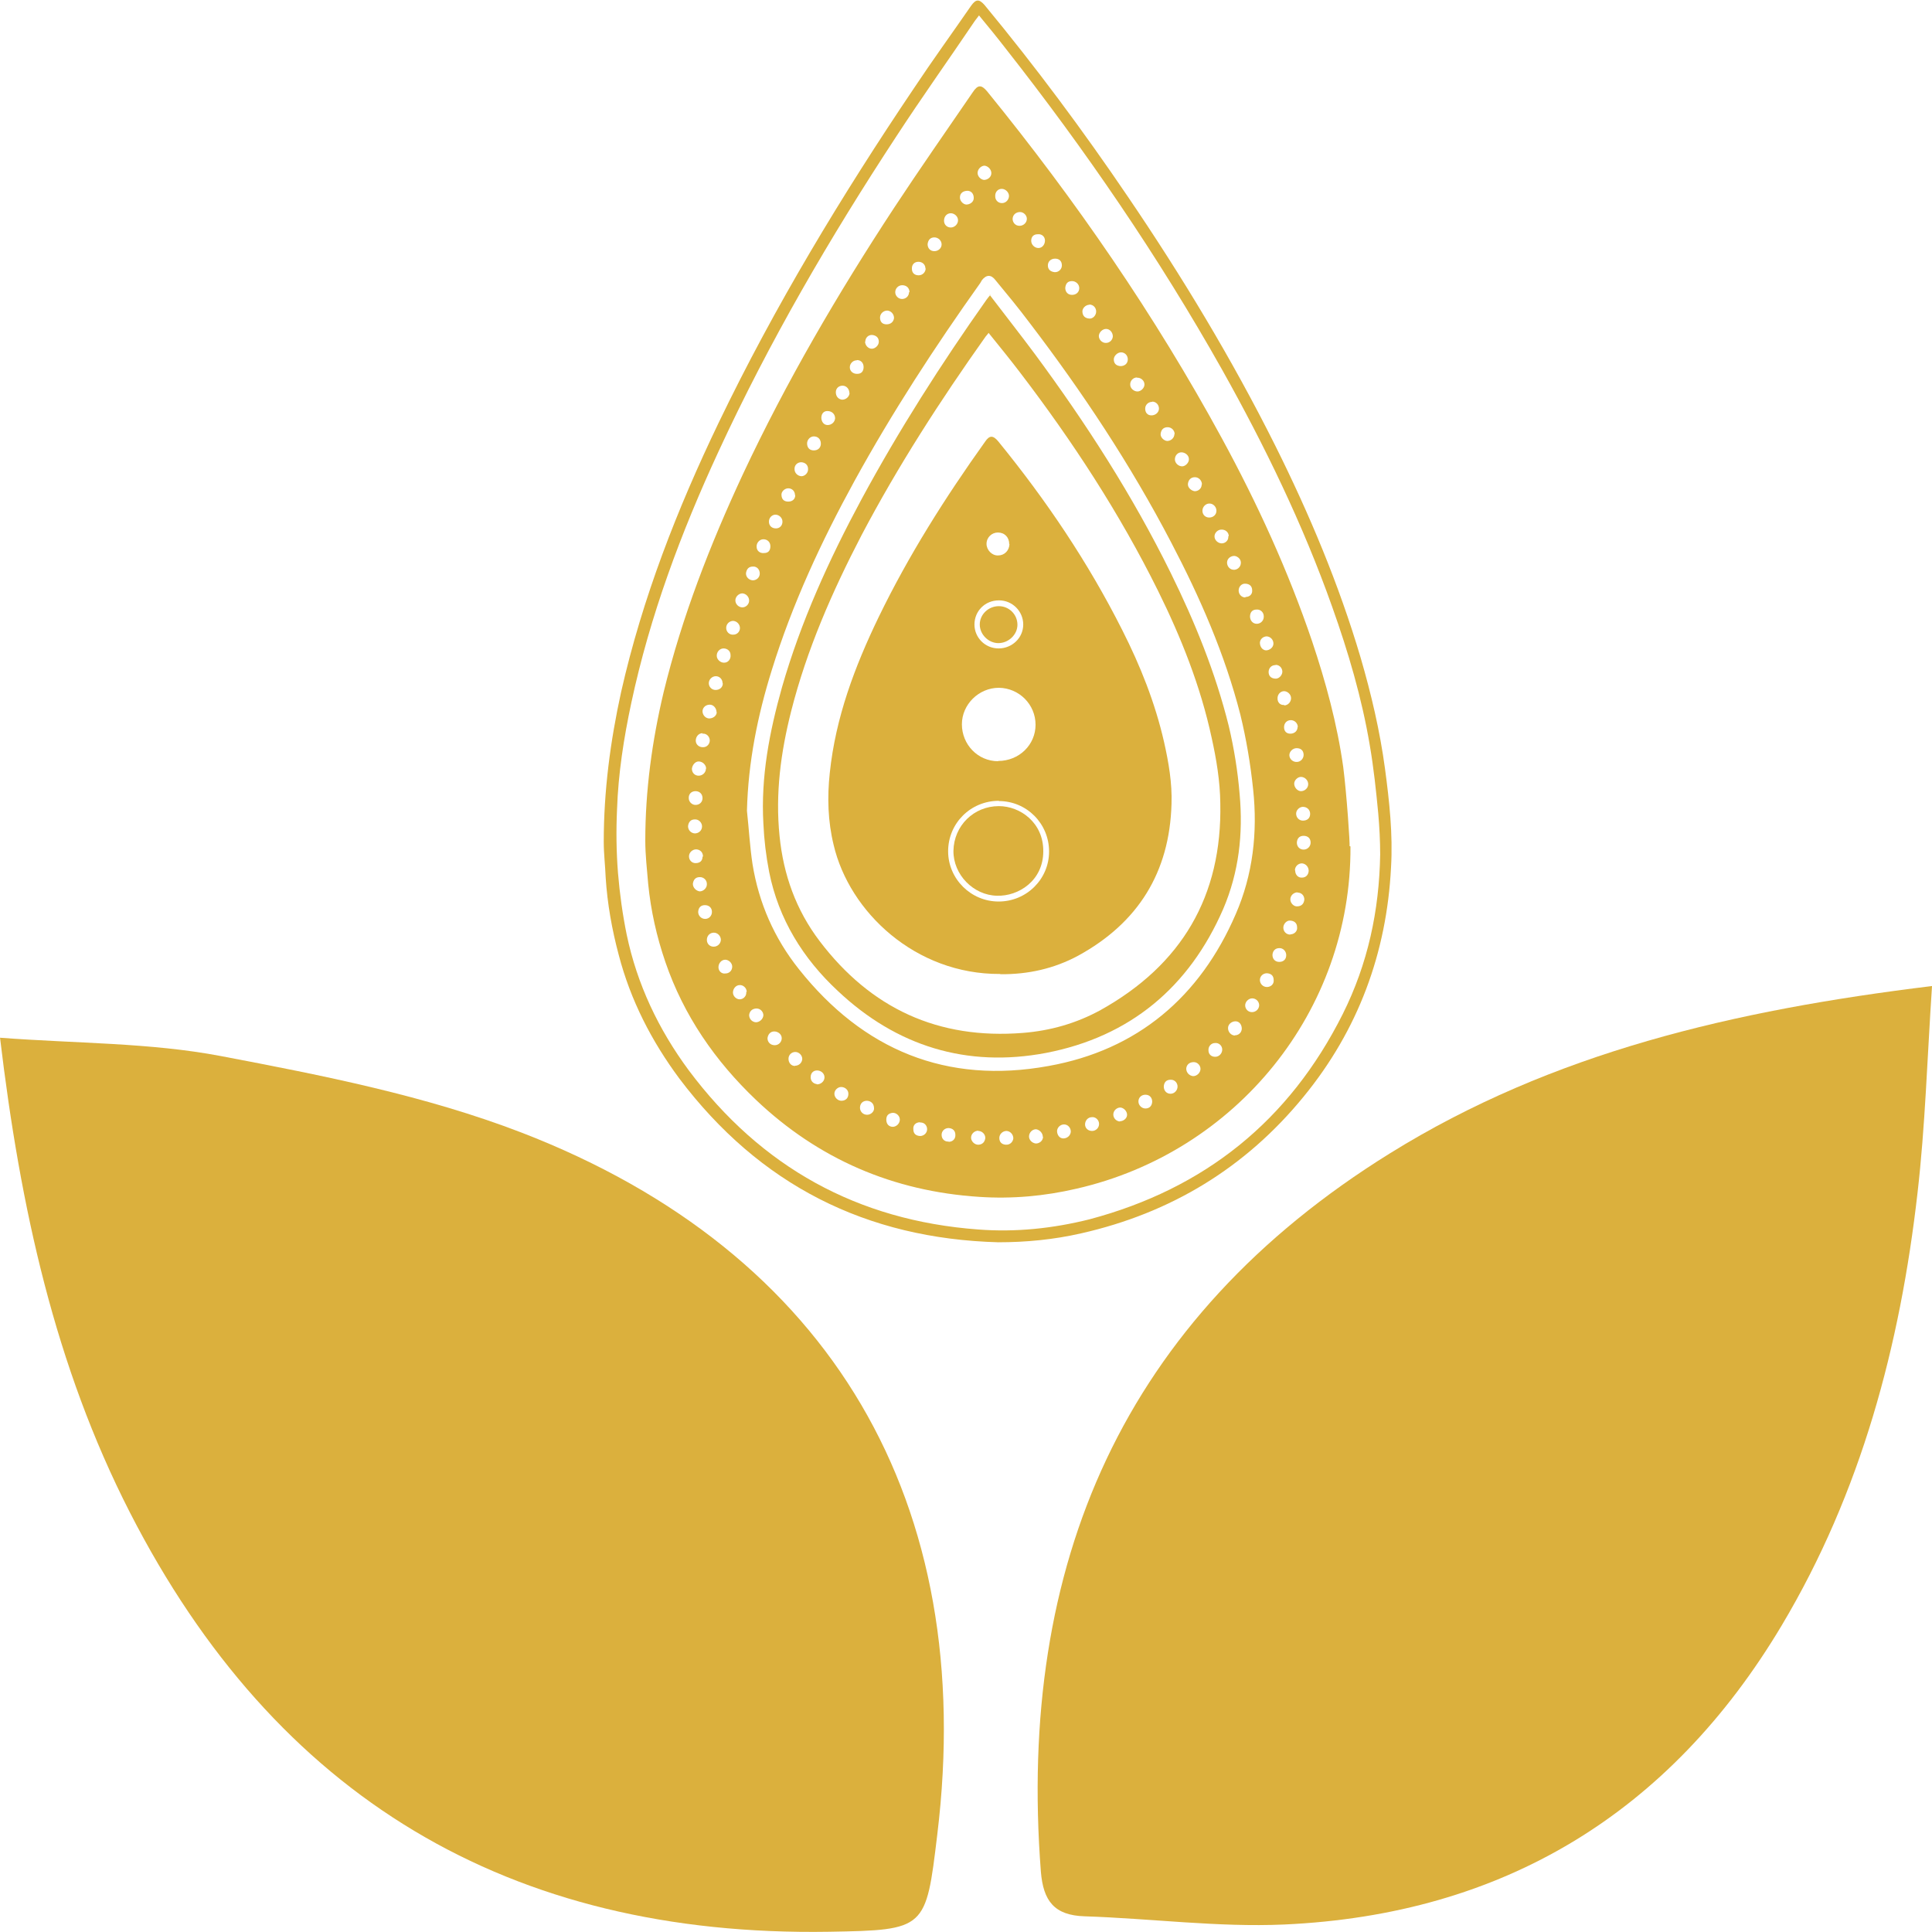 <svg width="16" height="16" viewBox="0 0 8 8" fill="none" xmlns="http://www.w3.org/2000/svg">
<g id="Ebene_1" clip-path="url(#clip0_177_258)">
<path id="Vector" d="M0 4.297C0.316 4.321 0.621 4.317 0.915 4.373C1.336 4.453 1.763 4.537 2.16 4.69C3.447 5.187 4.048 6.227 3.881 7.597C3.834 7.989 3.834 7.992 3.434 7.999C2.108 8.021 1.141 7.441 0.538 6.263C0.228 5.657 0.084 5.002 0 4.296L0 4.297Z" fill="#DBB03D"/>
<path id="Vector_2" d="M8 4.084C7.98 4.384 7.972 4.663 7.94 4.94C7.868 5.571 7.707 6.178 7.378 6.73C6.914 7.508 6.224 7.928 5.317 7.969C5.043 7.981 4.767 7.944 4.491 7.935C4.366 7.931 4.32 7.872 4.31 7.75C4.212 6.477 4.65 5.462 5.755 4.776C6.428 4.358 7.18 4.183 8 4.083V4.084Z" fill="#DBB03D"/>
<path id="Vector_3" d="M4.134 5.144C3.586 5.129 3.145 4.906 2.813 4.466C2.698 4.311 2.611 4.142 2.562 3.954C2.534 3.849 2.515 3.743 2.508 3.634C2.506 3.584 2.5 3.535 2.5 3.486C2.5 3.276 2.527 3.07 2.572 2.865C2.66 2.476 2.804 2.108 2.976 1.75C3.208 1.268 3.485 0.81 3.784 0.366C3.861 0.25 3.943 0.137 4.021 0.024C4.041 -0.004 4.054 -0.005 4.077 0.021C4.287 0.275 4.485 0.541 4.67 0.814C4.895 1.145 5.102 1.488 5.281 1.846C5.422 2.129 5.544 2.419 5.634 2.723C5.678 2.874 5.714 3.027 5.735 3.183C5.753 3.318 5.768 3.454 5.76 3.591C5.742 3.946 5.624 4.265 5.398 4.541C5.157 4.836 4.848 5.023 4.477 5.107C4.363 5.133 4.249 5.144 4.132 5.144H4.134ZM4.053 0.065C4.046 0.074 4.041 0.081 4.037 0.086C3.929 0.246 3.817 0.403 3.712 0.564C3.437 0.983 3.185 1.415 2.975 1.87C2.82 2.205 2.691 2.55 2.614 2.911C2.583 3.056 2.56 3.203 2.555 3.352C2.551 3.439 2.552 3.527 2.559 3.615C2.566 3.7 2.578 3.787 2.595 3.87C2.638 4.076 2.727 4.263 2.852 4.432C3.152 4.833 3.551 5.054 4.05 5.091C4.205 5.103 4.359 5.087 4.511 5.049C4.989 4.922 5.339 4.64 5.56 4.199C5.664 3.991 5.711 3.771 5.715 3.539C5.715 3.482 5.712 3.425 5.707 3.368C5.698 3.273 5.688 3.179 5.672 3.086C5.639 2.89 5.583 2.7 5.516 2.512C5.395 2.171 5.237 1.846 5.06 1.53C4.796 1.061 4.494 0.62 4.162 0.198C4.128 0.154 4.092 0.11 4.054 0.064L4.053 0.065Z" fill="#DBB03D"/>
<path id="Vector_4" d="M5.592 3.505C5.596 4.187 5.118 4.771 4.458 4.922C4.325 4.953 4.19 4.965 4.055 4.956C3.699 4.933 3.389 4.8 3.13 4.554C2.961 4.393 2.831 4.205 2.755 3.983C2.719 3.878 2.695 3.771 2.684 3.66C2.679 3.6 2.672 3.54 2.672 3.481C2.672 3.273 2.7 3.068 2.748 2.866C2.824 2.554 2.94 2.256 3.076 1.964C3.256 1.58 3.469 1.216 3.702 0.861C3.808 0.7 3.919 0.541 4.028 0.382C4.049 0.35 4.064 0.35 4.088 0.379C4.454 0.829 4.782 1.305 5.059 1.814C5.206 2.084 5.334 2.363 5.433 2.655C5.49 2.825 5.537 2.998 5.562 3.176C5.576 3.284 5.591 3.502 5.588 3.503L5.592 3.505ZM3.093 3.358C3.101 3.431 3.105 3.506 3.116 3.578C3.142 3.739 3.206 3.885 3.308 4.013C3.574 4.348 3.92 4.491 4.342 4.414C4.71 4.348 4.969 4.128 5.117 3.785C5.188 3.622 5.208 3.447 5.189 3.269C5.178 3.164 5.161 3.062 5.136 2.959C5.072 2.709 4.969 2.474 4.849 2.245C4.682 1.925 4.482 1.623 4.262 1.335C4.217 1.275 4.17 1.218 4.122 1.16C4.104 1.136 4.084 1.137 4.066 1.16C4.064 1.164 4.061 1.168 4.059 1.172C3.871 1.436 3.694 1.708 3.538 1.992C3.401 2.242 3.281 2.5 3.196 2.774C3.137 2.963 3.098 3.156 3.093 3.356V3.358ZM4.051 4.682C4.035 4.682 4.021 4.695 4.021 4.711C4.021 4.726 4.036 4.741 4.052 4.74C4.068 4.739 4.078 4.729 4.08 4.712C4.08 4.696 4.066 4.683 4.051 4.683V4.682ZM2.927 3.66C2.927 3.644 2.913 3.631 2.897 3.632C2.88 3.632 2.871 3.643 2.869 3.66C2.869 3.676 2.883 3.689 2.897 3.691C2.913 3.691 2.927 3.677 2.927 3.662V3.66ZM4.708 1.563C4.692 1.563 4.679 1.577 4.68 1.593C4.68 1.608 4.695 1.621 4.71 1.621C4.724 1.621 4.739 1.607 4.739 1.592C4.739 1.576 4.724 1.563 4.708 1.564V1.563ZM5.387 3.276C5.403 3.276 5.417 3.263 5.417 3.247C5.417 3.231 5.403 3.217 5.387 3.217C5.373 3.217 5.359 3.231 5.359 3.245C5.359 3.261 5.373 3.276 5.387 3.276ZM4.895 1.931C4.909 1.931 4.924 1.915 4.923 1.901C4.923 1.885 4.907 1.873 4.892 1.873C4.877 1.873 4.865 1.886 4.865 1.902C4.865 1.918 4.88 1.931 4.895 1.931ZM4.636 4.643C4.652 4.643 4.667 4.631 4.667 4.616C4.667 4.602 4.654 4.587 4.639 4.586C4.624 4.586 4.61 4.599 4.61 4.615C4.61 4.63 4.622 4.643 4.638 4.644L4.636 4.643ZM3.591 4.616C3.606 4.616 3.622 4.602 3.619 4.586C3.618 4.57 3.607 4.559 3.59 4.558C3.572 4.558 3.561 4.57 3.561 4.587C3.561 4.603 3.574 4.616 3.59 4.616H3.591ZM4.58 1.362C4.566 1.362 4.551 1.375 4.55 1.391C4.55 1.406 4.563 1.42 4.579 1.42C4.595 1.42 4.607 1.408 4.608 1.393C4.608 1.377 4.596 1.362 4.58 1.362ZM3.064 2.601C3.064 2.586 3.052 2.572 3.036 2.571C3.02 2.571 3.007 2.584 3.007 2.6C3.007 2.616 3.02 2.629 3.036 2.628C3.052 2.628 3.064 2.616 3.064 2.6V2.601ZM4.864 1.798C4.864 1.782 4.851 1.769 4.835 1.769C4.817 1.769 4.808 1.78 4.806 1.796C4.804 1.81 4.819 1.825 4.833 1.826C4.849 1.826 4.863 1.813 4.863 1.797L4.864 1.798ZM5.008 2.085C4.992 2.085 4.979 2.099 4.979 2.115C4.979 2.131 4.991 2.143 5.007 2.143C5.024 2.143 5.037 2.131 5.037 2.115C5.037 2.099 5.024 2.085 5.008 2.085ZM2.967 2.949C2.967 2.934 2.956 2.919 2.941 2.918C2.925 2.917 2.911 2.927 2.909 2.943C2.908 2.959 2.92 2.974 2.936 2.975C2.952 2.975 2.967 2.965 2.968 2.949H2.967ZM4.511 1.262C4.495 1.262 4.481 1.277 4.482 1.291C4.483 1.309 4.494 1.318 4.51 1.319C4.525 1.321 4.539 1.306 4.539 1.29C4.539 1.274 4.527 1.261 4.51 1.261L4.511 1.262ZM2.924 3.183C2.924 3.167 2.909 3.153 2.893 3.153C2.879 3.153 2.867 3.167 2.865 3.183C2.865 3.2 2.877 3.212 2.893 3.212C2.909 3.212 2.923 3.199 2.923 3.183H2.924ZM5.343 3.869C5.359 3.869 5.373 3.856 5.371 3.84C5.371 3.822 5.359 3.813 5.343 3.812C5.329 3.81 5.314 3.825 5.314 3.841C5.314 3.857 5.326 3.87 5.343 3.87V3.869ZM3.092 4.107C3.092 4.091 3.077 4.078 3.063 4.079C3.047 4.079 3.035 4.094 3.035 4.11C3.035 4.124 3.048 4.138 3.063 4.138C3.078 4.138 3.092 4.124 3.09 4.108L3.092 4.107ZM5.214 4.163C5.214 4.147 5.201 4.134 5.185 4.134C5.17 4.134 5.156 4.148 5.156 4.163C5.156 4.178 5.168 4.191 5.184 4.191C5.2 4.191 5.213 4.179 5.214 4.163ZM5.113 4.287C5.129 4.287 5.141 4.276 5.142 4.26C5.142 4.243 5.132 4.229 5.116 4.229C5.1 4.229 5.085 4.241 5.085 4.257C5.085 4.273 5.097 4.287 5.113 4.288V4.287ZM3.146 2.375C3.146 2.358 3.134 2.345 3.118 2.346C3.101 2.346 3.092 2.355 3.089 2.373C3.088 2.389 3.101 2.402 3.117 2.403C3.133 2.403 3.146 2.391 3.146 2.375ZM5.373 3.695C5.357 3.695 5.343 3.708 5.343 3.724C5.343 3.74 5.358 3.755 5.373 3.753C5.389 3.752 5.399 3.743 5.401 3.725C5.401 3.708 5.389 3.696 5.373 3.696V3.695ZM2.907 3.422C2.907 3.406 2.893 3.392 2.877 3.393C2.861 3.393 2.851 3.403 2.849 3.421C2.849 3.437 2.861 3.45 2.877 3.451C2.893 3.451 2.907 3.439 2.907 3.422ZM5.088 2.22C5.088 2.204 5.074 2.192 5.057 2.193C5.043 2.193 5.029 2.206 5.029 2.221C5.029 2.237 5.044 2.25 5.059 2.25C5.074 2.25 5.088 2.237 5.086 2.221L5.088 2.22ZM5.363 3.604C5.363 3.622 5.375 3.635 5.391 3.634C5.407 3.634 5.418 3.623 5.419 3.606C5.419 3.59 5.407 3.576 5.391 3.575C5.375 3.575 5.362 3.588 5.362 3.604H5.363ZM5.317 2.921C5.333 2.921 5.346 2.907 5.346 2.891C5.346 2.875 5.331 2.862 5.317 2.862C5.301 2.862 5.289 2.877 5.29 2.893C5.29 2.909 5.302 2.921 5.318 2.919L5.317 2.921ZM3.102 2.487C3.102 2.471 3.089 2.458 3.074 2.457C3.06 2.457 3.045 2.47 3.045 2.486C3.045 2.502 3.059 2.515 3.074 2.515C3.089 2.515 3.102 2.502 3.102 2.487ZM3.13 4.233C3.145 4.233 3.16 4.22 3.161 4.204C3.161 4.19 3.149 4.176 3.133 4.176C3.116 4.176 3.104 4.186 3.102 4.203C3.102 4.219 3.114 4.232 3.13 4.233ZM4.941 4.456C4.956 4.456 4.971 4.442 4.971 4.426C4.971 4.412 4.959 4.398 4.943 4.398C4.925 4.398 4.913 4.409 4.912 4.425C4.912 4.441 4.924 4.454 4.94 4.456H4.941ZM4.743 4.533C4.726 4.533 4.714 4.545 4.714 4.561C4.714 4.577 4.728 4.59 4.743 4.59C4.76 4.59 4.77 4.579 4.771 4.562C4.771 4.545 4.76 4.533 4.743 4.533ZM4.522 4.683C4.538 4.683 4.551 4.67 4.551 4.654C4.551 4.638 4.537 4.624 4.521 4.626C4.505 4.626 4.493 4.64 4.493 4.656C4.493 4.672 4.506 4.683 4.522 4.683ZM4.434 4.686C4.434 4.67 4.422 4.656 4.406 4.656C4.391 4.656 4.378 4.668 4.377 4.683C4.377 4.699 4.387 4.714 4.403 4.714C4.419 4.714 4.433 4.702 4.434 4.686ZM4.196 4.714C4.196 4.698 4.184 4.684 4.168 4.683C4.152 4.683 4.138 4.696 4.138 4.712C4.138 4.729 4.148 4.739 4.165 4.74C4.182 4.741 4.194 4.729 4.196 4.714ZM3.161 2.233C3.145 2.233 3.132 2.248 3.133 2.264C3.133 2.28 3.146 2.292 3.164 2.29C3.181 2.29 3.19 2.28 3.19 2.262C3.19 2.245 3.178 2.233 3.161 2.233ZM3.766 1.21C3.766 1.193 3.754 1.181 3.736 1.181C3.72 1.181 3.707 1.194 3.707 1.21C3.707 1.225 3.72 1.238 3.735 1.238C3.751 1.238 3.764 1.226 3.764 1.21H3.766ZM4.977 2.006C4.977 1.99 4.964 1.976 4.948 1.976C4.931 1.976 4.921 1.987 4.919 2.003C4.917 2.018 4.932 2.032 4.947 2.034C4.963 2.034 4.976 2.022 4.976 2.006H4.977ZM4.771 1.664C4.755 1.664 4.742 1.676 4.742 1.692C4.742 1.708 4.751 1.72 4.768 1.72C4.784 1.72 4.799 1.708 4.799 1.692C4.799 1.676 4.787 1.663 4.771 1.663V1.664ZM4.67 1.488C4.67 1.472 4.658 1.459 4.642 1.459C4.627 1.459 4.612 1.474 4.612 1.488C4.612 1.506 4.623 1.515 4.64 1.516C4.656 1.516 4.67 1.506 4.67 1.488ZM2.948 3.776C2.948 3.759 2.936 3.748 2.919 3.748C2.901 3.748 2.892 3.759 2.891 3.776C2.891 3.792 2.904 3.805 2.92 3.805C2.936 3.805 2.948 3.792 2.948 3.776ZM2.956 3.862C2.94 3.862 2.927 3.874 2.927 3.892C2.927 3.908 2.939 3.92 2.955 3.92C2.971 3.92 2.984 3.908 2.985 3.892C2.985 3.876 2.972 3.862 2.956 3.862ZM3.582 1.414C3.582 1.43 3.595 1.444 3.61 1.444C3.624 1.444 3.639 1.43 3.639 1.415C3.639 1.398 3.628 1.389 3.612 1.387C3.596 1.386 3.583 1.398 3.583 1.415L3.582 1.414ZM5.246 4.087C5.262 4.087 5.276 4.075 5.274 4.058C5.274 4.041 5.264 4.031 5.246 4.03C5.23 4.03 5.217 4.042 5.217 4.058C5.217 4.074 5.23 4.087 5.246 4.087ZM2.992 2.829C2.992 2.813 2.98 2.8 2.964 2.8C2.949 2.8 2.935 2.813 2.935 2.829C2.935 2.844 2.947 2.857 2.963 2.857C2.98 2.857 2.993 2.846 2.993 2.83L2.992 2.829ZM5.37 3.155C5.386 3.155 5.399 3.14 5.398 3.124C5.397 3.107 5.386 3.098 5.369 3.098C5.353 3.098 5.339 3.112 5.339 3.127C5.339 3.143 5.354 3.156 5.37 3.155ZM4.105 0.717C4.105 0.702 4.092 0.688 4.077 0.686C4.063 0.686 4.048 0.7 4.048 0.716C4.048 0.73 4.06 0.743 4.074 0.745C4.09 0.745 4.105 0.733 4.105 0.717ZM5.233 2.552C5.233 2.536 5.22 2.523 5.204 2.524C5.186 2.524 5.177 2.534 5.176 2.552C5.176 2.57 5.188 2.583 5.204 2.583C5.22 2.583 5.233 2.57 5.233 2.554V2.552ZM3.237 4.299C3.237 4.283 3.222 4.271 3.206 4.271C3.19 4.271 3.18 4.283 3.178 4.299C3.178 4.315 3.19 4.328 3.208 4.328C3.224 4.328 3.237 4.315 3.237 4.299ZM5.061 4.346C5.061 4.33 5.047 4.317 5.031 4.319C5.015 4.319 5.003 4.333 5.004 4.349C5.004 4.366 5.016 4.376 5.032 4.376C5.048 4.376 5.061 4.362 5.061 4.346ZM3.292 4.413C3.308 4.413 3.321 4.401 3.322 4.385C3.322 4.37 3.309 4.356 3.293 4.356C3.278 4.356 3.265 4.368 3.265 4.384C3.265 4.401 3.276 4.414 3.292 4.414V4.413ZM5.246 2.635C5.232 2.635 5.218 2.645 5.217 2.661C5.217 2.679 5.228 2.692 5.242 2.693C5.257 2.693 5.273 2.681 5.273 2.665C5.273 2.649 5.261 2.636 5.245 2.635H5.246ZM3.382 4.49C3.397 4.491 3.413 4.479 3.414 4.463C3.415 4.449 3.405 4.436 3.389 4.433C3.371 4.43 3.358 4.441 3.357 4.457C3.355 4.474 3.366 4.487 3.382 4.489V4.49ZM3.483 4.501C3.469 4.501 3.455 4.514 3.455 4.529C3.455 4.545 3.47 4.559 3.486 4.558C3.503 4.557 3.513 4.546 3.513 4.529C3.513 4.513 3.499 4.501 3.483 4.501ZM2.996 2.685C2.98 2.685 2.967 2.7 2.968 2.716C2.968 2.731 2.984 2.745 2.999 2.744C3.015 2.744 3.027 2.729 3.025 2.712C3.025 2.696 3.012 2.685 2.996 2.685ZM5.081 2.328C5.08 2.342 5.09 2.357 5.105 2.359C5.121 2.362 5.137 2.349 5.138 2.333C5.14 2.318 5.128 2.305 5.113 2.302C5.097 2.301 5.082 2.312 5.081 2.328ZM3.937 0.883C3.921 0.883 3.909 0.896 3.909 0.914C3.909 0.93 3.921 0.942 3.937 0.942C3.953 0.942 3.967 0.928 3.967 0.912C3.967 0.896 3.952 0.883 3.937 0.883ZM4.3 1.027C4.316 1.027 4.327 1.012 4.327 0.996C4.327 0.98 4.314 0.968 4.297 0.97C4.28 0.97 4.27 0.98 4.27 0.997C4.27 1.013 4.284 1.027 4.3 1.027ZM3.869 1.04C3.885 1.04 3.899 1.028 3.899 1.012C3.899 0.996 3.885 0.983 3.869 0.983C3.852 0.983 3.843 0.994 3.841 1.011C3.841 1.028 3.852 1.04 3.869 1.04ZM4.318 4.707C4.318 4.692 4.305 4.678 4.29 4.676C4.274 4.676 4.261 4.69 4.261 4.706C4.261 4.72 4.273 4.733 4.289 4.735C4.305 4.735 4.319 4.723 4.319 4.707H4.318ZM4.876 4.499C4.876 4.483 4.863 4.47 4.847 4.471C4.829 4.471 4.82 4.482 4.819 4.499C4.819 4.517 4.831 4.529 4.847 4.529C4.863 4.529 4.876 4.515 4.876 4.499ZM3.832 1.112C3.832 1.095 3.819 1.084 3.803 1.084C3.786 1.084 3.775 1.096 3.776 1.113C3.776 1.131 3.788 1.14 3.804 1.14C3.82 1.14 3.833 1.127 3.833 1.111L3.832 1.112ZM3.032 4.003C3.032 3.987 3.017 3.974 3.003 3.974C2.987 3.974 2.975 3.989 2.975 4.005C2.975 4.021 2.988 4.033 3.003 4.031C3.02 4.031 3.032 4.019 3.032 4.002V4.003ZM4.439 1.221C4.457 1.221 4.469 1.209 4.469 1.193C4.469 1.177 4.455 1.164 4.439 1.164C4.422 1.164 4.413 1.173 4.411 1.192C4.411 1.209 4.422 1.221 4.439 1.221ZM5.374 3.011C5.374 2.995 5.361 2.982 5.345 2.982C5.329 2.982 5.317 2.994 5.317 3.011C5.317 3.028 5.327 3.038 5.343 3.038C5.361 3.038 5.373 3.026 5.373 3.01L5.374 3.011ZM2.909 3.036C2.893 3.036 2.881 3.05 2.881 3.067C2.881 3.083 2.895 3.095 2.912 3.094C2.928 3.094 2.939 3.08 2.939 3.066C2.939 3.05 2.925 3.036 2.909 3.038V3.036ZM3.702 1.317C3.702 1.301 3.69 1.287 3.674 1.286C3.658 1.286 3.644 1.299 3.644 1.315C3.644 1.333 3.654 1.343 3.671 1.343C3.688 1.343 3.7 1.333 3.702 1.317ZM3.547 1.492C3.531 1.492 3.518 1.507 3.519 1.522C3.519 1.537 3.533 1.549 3.55 1.548C3.567 1.548 3.576 1.537 3.576 1.52C3.576 1.503 3.565 1.491 3.549 1.491L3.547 1.492ZM3.517 1.627C3.517 1.611 3.505 1.597 3.489 1.597C3.473 1.597 3.461 1.608 3.461 1.624C3.461 1.641 3.471 1.653 3.487 1.655C3.503 1.655 3.517 1.643 3.518 1.627H3.517ZM2.909 3.305C2.909 3.288 2.897 3.276 2.88 3.276C2.863 3.276 2.851 3.288 2.852 3.305C2.852 3.32 2.865 3.333 2.88 3.333C2.897 3.333 2.909 3.321 2.909 3.305ZM3.426 1.702C3.413 1.702 3.402 1.71 3.401 1.729C3.401 1.746 3.411 1.76 3.427 1.76C3.443 1.76 3.457 1.748 3.458 1.732C3.458 1.716 3.446 1.702 3.426 1.702ZM3.399 1.837C3.399 1.819 3.387 1.807 3.37 1.807C3.354 1.807 3.341 1.822 3.342 1.838C3.343 1.855 3.353 1.865 3.37 1.865C3.387 1.865 3.399 1.854 3.399 1.837ZM5.395 3.398C5.413 3.398 5.425 3.388 5.425 3.37C5.425 3.354 5.413 3.341 5.395 3.341C5.381 3.341 5.367 3.354 5.367 3.369C5.367 3.385 5.379 3.398 5.395 3.398ZM3.212 2.131C3.196 2.131 3.184 2.144 3.184 2.16C3.184 2.177 3.196 2.188 3.213 2.188C3.229 2.188 3.24 2.176 3.24 2.16C3.24 2.144 3.226 2.131 3.21 2.131H3.212ZM3.318 1.972C3.333 1.972 3.347 1.958 3.346 1.942C3.346 1.925 3.334 1.915 3.318 1.914C3.302 1.914 3.289 1.926 3.29 1.943C3.29 1.959 3.304 1.972 3.32 1.972H3.318ZM2.911 3.547C2.911 3.53 2.9 3.518 2.883 3.517C2.867 3.517 2.853 3.53 2.853 3.546C2.853 3.562 2.865 3.574 2.88 3.574C2.899 3.574 2.909 3.564 2.909 3.547H2.911ZM3.292 2.051C3.292 2.034 3.28 2.022 3.264 2.022C3.249 2.022 3.234 2.036 3.236 2.051C3.237 2.067 3.246 2.077 3.264 2.077C3.281 2.077 3.293 2.067 3.293 2.05L3.292 2.051ZM5.157 2.472C5.174 2.472 5.186 2.461 5.185 2.445C5.185 2.427 5.174 2.418 5.158 2.417C5.142 2.415 5.129 2.429 5.129 2.445C5.129 2.461 5.141 2.474 5.157 2.474V2.472ZM4.369 1.071C4.351 1.071 4.339 1.083 4.339 1.099C4.339 1.116 4.35 1.125 4.367 1.127C4.383 1.128 4.397 1.115 4.397 1.099C4.397 1.081 4.386 1.071 4.369 1.071ZM5.282 2.754C5.265 2.754 5.254 2.765 5.253 2.782C5.253 2.8 5.264 2.809 5.28 2.81C5.294 2.812 5.309 2.798 5.31 2.782C5.31 2.766 5.298 2.753 5.282 2.753V2.754ZM4.178 0.811C4.178 0.797 4.164 0.782 4.148 0.782C4.132 0.782 4.12 0.795 4.121 0.813C4.121 0.829 4.133 0.841 4.149 0.841C4.165 0.841 4.178 0.827 4.178 0.811ZM4.007 0.79C3.989 0.79 3.976 0.799 3.975 0.815C3.973 0.83 3.987 0.846 4.001 0.847C4.016 0.847 4.031 0.837 4.032 0.822C4.033 0.805 4.024 0.791 4.007 0.79ZM5.297 3.983C5.314 3.983 5.326 3.973 5.326 3.955C5.326 3.939 5.313 3.925 5.297 3.926C5.281 3.926 5.27 3.937 5.269 3.954C5.269 3.971 5.28 3.983 5.297 3.983ZM5.398 3.518C5.414 3.518 5.427 3.505 5.427 3.489C5.427 3.471 5.415 3.461 5.398 3.461C5.381 3.461 5.371 3.471 5.37 3.489C5.37 3.506 5.382 3.518 5.398 3.518ZM3.928 4.728C3.945 4.728 3.957 4.716 3.956 4.699C3.956 4.682 3.945 4.672 3.928 4.671C3.912 4.671 3.899 4.683 3.899 4.699C3.899 4.716 3.911 4.728 3.928 4.727V4.728ZM3.696 4.666C3.712 4.666 3.726 4.652 3.726 4.636C3.726 4.62 3.711 4.607 3.696 4.608C3.68 4.61 3.67 4.618 3.67 4.636C3.67 4.654 3.68 4.666 3.698 4.666H3.696ZM4.222 0.935C4.238 0.935 4.252 0.922 4.252 0.906C4.252 0.891 4.238 0.878 4.224 0.878C4.208 0.878 4.194 0.888 4.193 0.906C4.193 0.922 4.205 0.935 4.221 0.935H4.222ZM3.81 4.647C3.792 4.647 3.78 4.659 3.782 4.676C3.782 4.694 3.792 4.703 3.81 4.704C3.825 4.704 3.839 4.692 3.839 4.676C3.839 4.66 3.827 4.647 3.81 4.648V4.647Z" fill="#DBB03D"/>
<path id="Vector_5" d="M4.098 1.221C4.162 1.305 4.225 1.385 4.286 1.467C4.498 1.754 4.69 2.052 4.848 2.373C4.948 2.576 5.033 2.785 5.088 3.006C5.11 3.099 5.125 3.192 5.133 3.288C5.148 3.453 5.13 3.612 5.065 3.764C4.924 4.088 4.679 4.293 4.331 4.36C4.003 4.422 3.712 4.332 3.469 4.103C3.325 3.969 3.224 3.806 3.185 3.611C3.172 3.544 3.164 3.478 3.161 3.41C3.15 3.217 3.186 3.031 3.238 2.846C3.316 2.574 3.433 2.317 3.567 2.068C3.722 1.781 3.897 1.507 4.085 1.241C4.089 1.236 4.093 1.23 4.101 1.221H4.098ZM4.094 1.378C4.088 1.386 4.084 1.39 4.081 1.394C3.893 1.659 3.718 1.93 3.567 2.217C3.446 2.45 3.341 2.689 3.276 2.945C3.233 3.115 3.21 3.286 3.228 3.462C3.244 3.622 3.296 3.768 3.394 3.897C3.606 4.176 3.885 4.305 4.236 4.277C4.35 4.268 4.458 4.237 4.558 4.182C4.893 3.995 5.061 3.711 5.053 3.326C5.052 3.235 5.037 3.144 5.017 3.054C4.971 2.841 4.891 2.64 4.795 2.446C4.636 2.125 4.441 1.827 4.225 1.544C4.184 1.49 4.14 1.436 4.094 1.379V1.378Z" fill="#DBB03D"/>
<path id="Vector_6" d="M4.141 4.033C3.79 4.035 3.517 3.776 3.452 3.499C3.428 3.401 3.425 3.301 3.436 3.2C3.46 2.971 3.539 2.761 3.638 2.556C3.762 2.3 3.914 2.06 4.079 1.829C4.097 1.802 4.112 1.802 4.133 1.827C4.332 2.071 4.506 2.329 4.647 2.609C4.722 2.757 4.783 2.91 4.82 3.072C4.839 3.156 4.854 3.243 4.851 3.329C4.843 3.612 4.713 3.821 4.465 3.957C4.365 4.011 4.257 4.035 4.143 4.034L4.141 4.033ZM4.133 3.151C4.22 3.151 4.288 3.084 4.288 3.001C4.288 2.917 4.22 2.849 4.136 2.848C4.053 2.848 3.983 2.917 3.983 2.999C3.983 3.083 4.049 3.152 4.133 3.152V3.151ZM4.136 3.316C4.019 3.316 3.926 3.409 3.926 3.525C3.926 3.639 4.02 3.733 4.135 3.733C4.251 3.733 4.344 3.64 4.344 3.526C4.344 3.41 4.251 3.317 4.136 3.317V3.316ZM4.136 2.486C4.079 2.486 4.035 2.53 4.035 2.586C4.035 2.64 4.079 2.685 4.135 2.685C4.191 2.685 4.237 2.641 4.237 2.586C4.237 2.531 4.192 2.486 4.137 2.486H4.136ZM4.179 2.253C4.179 2.225 4.16 2.205 4.132 2.205C4.107 2.205 4.085 2.225 4.085 2.252C4.085 2.277 4.107 2.301 4.133 2.3C4.159 2.3 4.179 2.28 4.18 2.253H4.179Z" fill="#DBB03D"/>
<path id="Vector_7" d="M4.136 3.338C4.225 3.338 4.321 3.407 4.32 3.525C4.32 3.647 4.217 3.712 4.128 3.709C4.031 3.707 3.947 3.622 3.948 3.523C3.95 3.419 4.032 3.338 4.136 3.338Z" fill="#DBB03D"/>
<path id="Vector_8" d="M4.136 2.51C4.178 2.51 4.213 2.544 4.213 2.587C4.213 2.628 4.176 2.663 4.134 2.663C4.093 2.663 4.057 2.627 4.057 2.586C4.057 2.544 4.093 2.51 4.136 2.51Z" fill="#DBB03D"/>
</g>
<defs>
<clipPath id="clip0_177_258">
<rect width="16" height="16" fill="#ffffff"/>
</clipPath>
</defs>
</svg>
